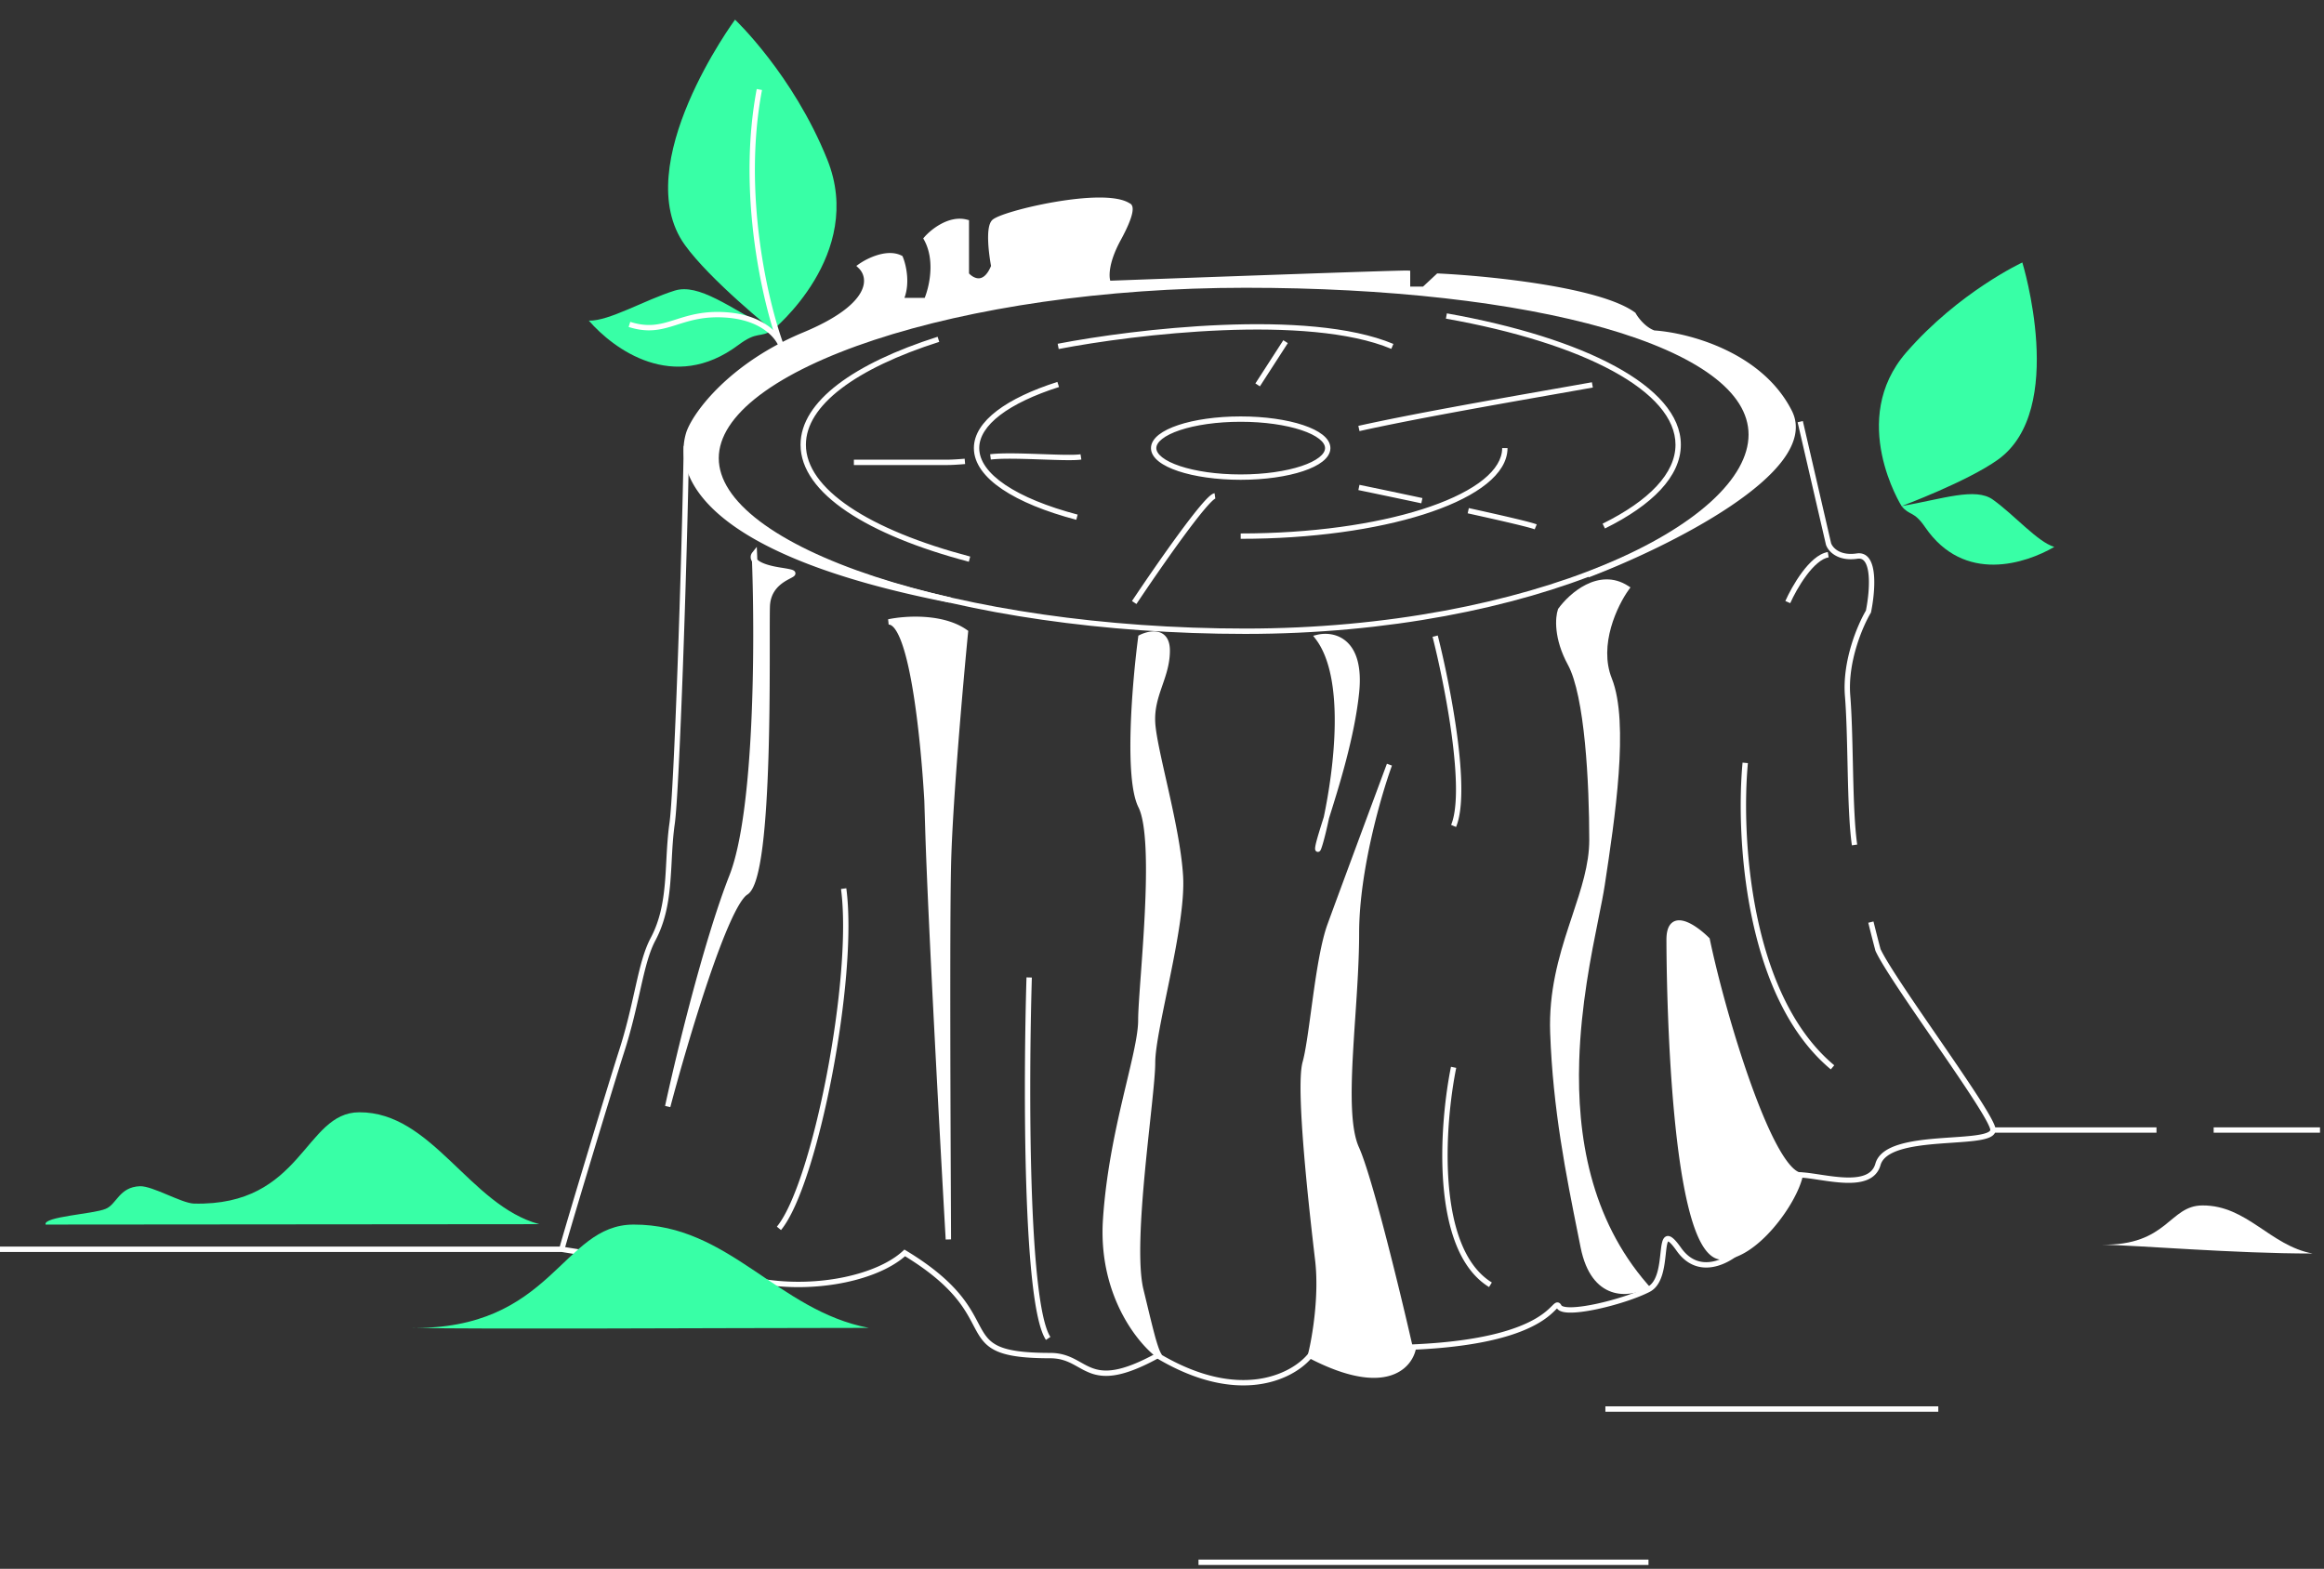 <svg width="434" height="293" fill="none" xmlns="http://www.w3.org/2000/svg"><rect width="100%" height="100%" fill="#333333" stroke="none"/><path fill-rule="evenodd" clip-rule="evenodd" d="m234.441 71.615 5.213-8.07.84.542-5.213 8.07-.84-.542Zm56.022 2c-12.016 2.117-26.809 4.723-36.58 6.899l-.218-.976c9.797-2.182 24.619-4.793 36.634-6.91 2.47-.434 4.82-.848 6.985-1.234l.175.985c-2.169.386-4.524.8-6.996 1.236Zm-96.524 12.18c-3.41-.118-6.932-.217-8.902.037l-.128-.992c2.071-.267 5.692-.161 9.065-.045l.7.024c1.448.05 2.834.098 4.026.117 1.397.021 2.482 0 3.083-.094l.156.987c-.7.111-1.872.128-3.254.107-1.203-.019-2.6-.067-4.047-.118l-.699-.024Zm-13.705.875c-1.356.116-2.535.185-3.419.185h-17.354v-1h17.354c.841 0 1.987-.066 3.334-.181l.085.996ZM265.426 94c-4.36-.929-8.578-1.812-11.753-2.469l.202-.98c3.178.658 7.397 1.542 11.759 2.471l-.208.978ZM220.79 100.5c-3.019 4.124-6.386 9.04-8.565 12.308l-.832-.555c2.184-3.275 5.56-8.204 8.59-12.344 1.515-2.069 2.949-3.948 4.107-5.328.578-.688 1.096-1.261 1.525-1.674.214-.205.416-.38.599-.51.169-.12.379-.245.603-.277l.142.99h.006s-.052.018-.172.102c-.127.09-.289.228-.485.417-.392.376-.883.918-1.452 1.596-1.137 1.353-2.555 3.212-4.066 5.275Zm61.605-2.749c-2.23-.529-5.134-1.182-8.31-1.88l.214-.976c3.178.698 6.089 1.352 8.327 1.883 1.119.266 2.072.501 2.808.695.722.192 1.268.352 1.546.468l-.384.923c-.205-.085-.681-.229-1.418-.424-.724-.191-1.668-.424-2.783-.689ZM335.701 78.864l.975-.226 5.276 22.814c.26.741 1.55 2.391 4.792 1.911.523-.077 1-.014 1.419.192.416.204.739.53.987.919.487.764.72 1.83.814 2.955.189 2.265-.169 5.04-.551 6.898l-.017.083-.044.072c-1.484 2.492-4.326 9.083-3.819 15.419.28 3.497.379 7.894.479 12.295l.049 2.152c.122 5.111.284 10.02.765 13.387l-.99.142c-.491-3.437-.653-8.41-.775-13.506l-.049-2.156c-.1-4.405-.198-8.768-.476-12.234-.525-6.563 2.363-13.3 3.914-15.937.367-1.812.693-4.433.517-6.532-.089-1.073-.306-1.943-.66-2.501-.173-.271-.368-.452-.584-.558-.213-.104-.481-.153-.833-.101-3.726.552-5.489-1.39-5.894-2.604l-.007-.023-5.288-22.861Zm-209.166 45.559c.514-14.162.966-30.288 1.144-41.139l1 .017c-.178 10.859-.63 26.992-1.144 41.158-.514 14.146-1.091 26.381-1.523 29.404-.332 2.328-.454 4.624-.576 6.922a127.236 127.236 0 0 1-.266 4.154c-.314 3.66-.946 7.275-2.773 10.705-1.164 2.184-1.876 5.048-2.677 8.59l-.255 1.134c-.734 3.268-1.578 7.03-2.925 11.204-1.862 5.776-9.424 30.764-10.994 36.347l3.006.482 9.056 1.456a29668.05 29668.05 0 0 1 24.921 4.018c5.144.833 10.491.623 15.151-.353 4.671-.978 8.595-2.715 10.938-4.888l.276-.256.323.194c5.087 3.075 8.118 5.834 10.107 8.256 1.629 1.982 2.552 3.735 3.318 5.187.168.318.328.622.486.91.876 1.598 1.693 2.737 3.442 3.516 1.796.799 4.616 1.237 9.556 1.237 1.879 0 3.255.492 4.46 1.095.43.215.846.448 1.248.673l.443.248c.545.3 1.079.576 1.655.795 2.231.85 5.299.927 12.003-2.749l.251-.138.246.147c15.157 9.071 24.908 3.722 27.831.114l.257-.317.362.188c6.984 3.637 11.528 4.069 14.348 3.254 2.791-.806 3.987-2.862 4.251-4.488l.065-.402.406-.018c13.175-.579 19.623-2.929 22.887-4.853 1.604-.945 2.453-1.794 2.973-2.314l.021-.021c.129-.129.252-.252.362-.348.102-.089.243-.2.412-.258a.698.698 0 0 1 .643.092c.158.113.261.276.333.41.024.045.133.161.503.252.351.085.84.124 1.451.109 1.218-.028 2.818-.262 4.547-.631 3.463-.74 7.339-1.999 9.537-3.134.941-.485 1.514-1.491 1.88-2.772.322-1.128.459-2.377.582-3.497l.049-.437c.068-.599.14-1.163.251-1.608.055-.224.126-.44.223-.625.096-.183.239-.377.46-.495.5-.268 1.005.01 1.38.328.409.347.893.927 1.479 1.757.881 1.249 1.85 1.976 2.824 2.355.978.379 1.996.42 2.993.241 1.997-.358 3.862-1.595 4.974-2.646l11.24-14.065.252.01c1.008.04 2.259.229 3.569.427l.344.052c1.451.218 2.974.436 4.403.494 1.436.058 2.725-.049 3.724-.445.973-.386 1.668-1.042 1.976-2.134.519-1.84 2.302-2.899 4.418-3.552 2.142-.662 4.805-.965 7.369-1.169.844-.067 1.675-.124 2.477-.178 1.661-.113 3.195-.217 4.452-.391.932-.128 1.661-.289 2.149-.498.511-.218.589-.409.594-.512.002-.042-.023-.202-.154-.528a12.3 12.3 0 0 0-.56-1.154c-.499-.928-1.228-2.131-2.122-3.531-1.787-2.799-4.213-6.354-6.734-10.023l-1.265-1.84c-2.113-3.071-4.227-6.145-6.023-8.841-2.147-3.224-3.866-5.948-4.574-7.489l-.018-.039-.011-.042a302.075 302.075 0 0 1-1.326-5.198l.971-.239c.502 2.038.966 3.843 1.31 5.138.68 1.464 2.34 4.102 4.48 7.314 1.791 2.69 3.9 5.756 6.013 8.826l1.267 1.844c2.52 3.667 4.955 7.236 6.753 10.051.898 1.407 1.643 2.634 2.16 3.595.258.48.465.903.607 1.255.057.142.109.286.149.426h30.113v1h-30.154c-.202.43-.635.715-1.082.906-.618.264-1.456.439-2.406.57-1.292.178-2.885.286-4.568.401-.794.054-1.607.109-2.418.174-2.562.204-5.127.501-7.154 1.127-2.052.634-3.379 1.551-3.751 2.869-.404 1.433-1.35 2.308-2.569 2.791-1.194.474-2.649.575-4.133.515-1.491-.06-3.065-.286-4.511-.504l-.328-.049c-1.217-.184-2.32-.351-3.226-.407l-10.964 13.72-.025.024c-1.197 1.14-3.245 2.522-5.511 2.93-1.142.205-2.351.164-3.531-.294-1.183-.459-2.302-1.323-3.28-2.71-.576-.816-1.001-1.31-1.309-1.571a1.038 1.038 0 0 0-.275-.186.385.385 0 0 0-.032.055 1.841 1.841 0 0 0-.139.401c-.093.372-.159.874-.227 1.479l-.048.431c-.122 1.111-.268 2.45-.616 3.665-.392 1.373-1.072 2.711-2.383 3.387-2.305 1.19-6.275 2.473-9.786 3.223-1.757.375-3.426.623-4.733.653-.651.015-1.238-.022-1.711-.138-.412-.101-.833-.284-1.079-.638l-.047.045c-.052.05-.112.11-.183.181l-.019.019c-.543.543-1.461 1.462-3.175 2.471-3.421 2.016-9.952 4.36-22.958 4.972-.439 1.874-1.888 4.023-4.881 4.888-3.126.903-7.845.377-14.732-3.144-3.522 3.974-13.615 8.805-28.61-.052-6.641 3.598-9.987 3.661-12.589 2.671a13.797 13.797 0 0 1-1.782-.855c-.159-.087-.315-.175-.469-.261-.394-.221-.779-.437-1.186-.641-1.111-.555-2.332-.989-4.013-.989-4.96 0-7.962-.434-9.962-1.324-2.046-.91-2.997-2.277-3.913-3.948-.167-.305-.334-.62-.505-.946-.764-1.447-1.636-3.1-3.194-4.997-1.864-2.269-4.719-4.893-9.536-7.842-2.547 2.221-6.543 3.919-11.131 4.88-4.774 1-10.245 1.214-15.516.362-8.205-1.328-17.588-2.839-24.92-4.019l-9.056-1.455-3.517-.565H0v-1h104.535c1.463-5.248 9.169-30.715 11.054-36.559 1.331-4.128 2.166-7.846 2.9-11.116.086-.385.171-.764.256-1.136.795-3.517 1.532-6.517 2.769-8.839 1.734-3.255 2.35-6.712 2.66-10.32.113-1.32.185-2.674.258-4.046.125-2.337.253-4.726.59-7.087.423-2.956.999-15.116 1.513-29.298Zm184.95 107.423h.01-.01Zm121.77-20.297h-19.861v-1h19.861v1Zm-71.284 52.113h-62.17v-1h62.17v1ZM307.85 292.28h-84.034v-1h84.034v1Z" fill="#fff"/><path d="M128.677 80.772c1.369-3.765 8.15-12.675 21.496-18.218 13.347-5.544 12.577-10.866 10.523-12.833 1.455-1.027 4.98-2.772 7.444-1.54.598 1.454 1.437 5.082 0 7.956h4.876c.941-2.139 2.259-7.443 0-11.55 1.198-1.368 4.363-3.9 7.443-3.08v9.754c1.027 1.197 3.491 2.566 5.133-1.54-.427-2.225-1.026-6.981 0-8.213 1.284-1.54 20.533-6.16 25.153-3.08.442.093.683 1.456-1.884 6.16-2.568 4.703-2.305 7.525-1.852 8.348 18.069-.666 54.533-1.98 55.842-1.907v2.975l.287.025h2.804l2.636-2.454c9.484.454 30.051 2.526 36.45 7.18.485.88 1.927 2.8 3.818 3.455 6.16.393 19.85 3.888 25.328 14.724 5.478 10.837-23.126 24.92-37.663 30.427 19.035-7.238 31.026-16.807 31.026-26.188 0-14.09-26.606-23.8-64.399-27.144h-.287v-.025c-9.472-.83-19.643-1.26-30.27-1.26-53.2 0-99.354 15.173-99.354 32.825 0 11.033 17.694 20.51 44.205 26.507-45.648-8.912-51.337-23.464-48.755-31.304Z" fill="#fff"/><path fill-rule="evenodd" clip-rule="evenodd" d="M186.278 41.623c-.202.112-.283.184-.301.205-.159.19-.302.593-.381 1.232-.077.614-.086 1.362-.049 2.159.073 1.59.326 3.312.537 4.407l.028.144-.055.136c-.854 2.137-2.009 3.046-3.25 3.074-1.169.026-2.172-.747-2.727-1.394l-.12-.14V41.91c-1.255-.215-2.54.148-3.694.758a10.83 10.83 0 0 0-2.643 1.998c1.046 2.088 1.253 4.414 1.092 6.473-.169 2.166-.749 4.081-1.241 5.2l-.131.298h-6.012l.362-.723c.665-1.33.813-2.857.712-4.252-.093-1.278-.392-2.41-.657-3.112-1.036-.444-2.311-.343-3.565.033a11.892 11.892 0 0 0-2.726 1.236c.92 1.185 1.362 3.04.194 5.214-1.302 2.424-4.58 5.197-11.285 7.982-6.613 2.747-11.594 6.326-15.086 9.676-3.498 3.355-5.478 6.458-6.13 8.244-1.212 3.689-.536 9.08 6.141 14.704 3.826 3.223 9.612 6.509 18.106 9.563-3.054-1.285-5.819-2.64-8.26-4.059-7.767-4.515-12.409-9.772-12.409-15.574 0-4.645 3.033-9.032 8.241-12.975 5.219-3.95 12.707-7.523 21.829-10.532 12.184-4.019 27.33-7.048 43.981-8.617l-.059.002-.148-.27c-.301-.547-.47-1.584-.264-3.03.208-1.466.808-3.405 2.114-5.799 1.276-2.337 1.831-3.805 2.021-4.676.096-.438.09-.685.066-.8l-.041-.028c-.494-.33-1.222-.578-2.161-.738-.932-.16-2.036-.225-3.255-.213-2.438.024-5.289.356-8.049.835-2.758.478-5.41 1.1-7.448 1.696-1.02.298-1.877.587-2.514.846a7.34 7.34 0 0 0-.763.353Zm52.451 10.67c8.224.13 16.138.524 23.623 1.165V51.53c-.34.005-.85.016-1.521.034-1.156.03-2.758.078-4.7.14-3.884.123-9.129.301-14.898.502-.825.03-1.66.059-2.504.088Zm23.623 2.17v.066h.765c18.863 1.67 34.9 4.927 46.206 9.506 5.657 2.29 10.1 4.9 13.122 7.784 3.017 2.88 4.593 6.005 4.593 9.354 0 4.47-2.863 9.08-8.195 13.513-5.319 4.421-13.018 8.598-22.503 12.205l-.006.003.354.935c7.289-2.762 18.113-7.675 26.439-13.268 4.159-2.793 7.732-5.78 9.922-8.78 2.19-3.003 3.063-6.122 1.572-9.072-2.806-5.551-7.704-9.2-12.643-11.506-4.902-2.29-9.889-3.278-13.03-3.488-.821-.3-1.568-.873-2.18-1.498-.626-.64-1.081-1.303-1.302-1.703l-.053-.097-.09-.066c-1.673-1.216-4.227-2.238-7.218-3.097-3.002-.864-6.49-1.577-10.065-2.157-7.149-1.16-14.681-1.794-19.438-2.022l-.21-.01-2.646 2.464h-2.394v-2.973l-.472-.026c-.19-.01-.933.003-2.075.033-1.159.03-2.763.078-4.706.14-3.885.123-9.131.302-14.901.503-11.39.397-24.822.885-33.856 1.218-.113-.395-.192-1.099-.044-2.136.188-1.327.741-3.151 2.002-5.46 1.292-2.368 1.9-3.933 2.12-4.943.11-.5.133-.905.068-1.219-.058-.28-.217-.578-.528-.695-.653-.417-1.513-.686-2.485-.851-1.01-.172-2.178-.239-3.433-.227-2.511.025-5.419.366-8.209.85-2.792.484-5.482 1.113-7.559 1.72-1.037.304-1.93.604-2.61.88a8.279 8.279 0 0 0-.87.405c-.223.123-.442.268-.585.44-.355.425-.522 1.078-.606 1.748-.086.693-.093 1.504-.055 2.329.073 1.582.315 3.272.526 4.404-.775 1.857-1.647 2.297-2.29 2.311-.671.015-1.352-.414-1.824-.911v-9.946l-.371-.098c-1.71-.456-3.406.027-4.79.76-1.388.733-2.526 1.75-3.159 2.473l-.23.264.169.306c1.066 1.94 1.299 4.185 1.139 6.233-.145 1.861-.613 3.523-1.034 4.576h-3.783c.499-1.346.593-2.776.501-4.047-.108-1.502-.48-2.825-.8-3.6l-.071-.173-.167-.084c-1.4-.7-3.048-.533-4.467-.108a12.739 12.739 0 0 0-3.488 1.687l-.496.35.438.42c.876.839 1.525 2.42.419 4.477-1.136 2.115-4.147 4.774-10.788 7.533-6.733 2.797-11.817 6.445-15.394 9.877-3.567 3.422-5.661 6.653-6.38 8.632l-.003.007-.003.007c-1.367 4.151-.485 9.953 6.445 15.79 6.902 5.812 19.835 11.7 42.689 16.161l.207-.978c-13.232-2.993-24.228-6.847-31.903-11.309-7.707-4.48-11.912-9.479-11.912-14.71 0-4.181 2.735-8.31 7.844-12.177 5.098-3.859 12.473-7.39 21.539-10.38 18.128-5.98 42.912-9.767 69.47-9.767 10.444 0 20.444.415 29.771 1.217Zm55.868 42.003c.434-.335.855-.672 1.262-1.011 5.423-4.507 8.556-9.372 8.556-14.282 0-3.697-1.75-7.068-4.903-10.077-3.147-3.004-7.717-5.672-13.437-7.988-10.696-4.332-25.514-7.472-42.859-9.23l1.926-1.794c4.737.235 12.115.864 19.115 2 3.553.576 6.999 1.282 9.949 2.13 2.907.836 5.288 1.799 6.819 2.884a9.649 9.649 0 0 0 1.405 1.818c.688.703 1.585 1.404 2.63 1.766l.064.022.068.005c3.023.193 7.924 1.151 12.74 3.4 4.815 2.249 9.502 5.766 12.173 11.051 1.248 2.468.599 5.172-1.487 8.03-2.087 2.861-5.547 5.77-9.671 8.541a89.722 89.722 0 0 1-4.35 2.735Z" fill="#fff"/><path fill-rule="evenodd" clip-rule="evenodd" d="M319.508 93.696c4.65-4.23 7.029-8.514 7.029-12.523 0-3.97-2.338-7.69-6.949-11.084-4.611-3.393-11.365-6.354-19.856-8.789-16.967-4.865-40.605-7.555-67.152-7.555-26.516 0-51.246 3.782-69.313 9.742-9.039 2.981-16.357 6.49-21.394 10.303-5.06 3.83-7.646 7.83-7.646 11.78 0 3.949 2.586 7.948 7.646 11.778 5.037 3.813 12.355 7.322 21.394 10.303 18.067 5.96 42.797 9.743 69.313 9.743 26.487 0 50.093-4.873 67.045-11.915 8.479-3.522 15.25-7.568 19.883-11.783Zm-86.928 24.698c53.199 0 94.957-19.569 94.957-37.221 0-17.653-41.758-28.428-94.957-28.428-53.199 0-99.353 15.172-99.353 32.824 0 17.653 46.154 32.825 99.353 32.825Z" fill="#fff"/><path fill-rule="evenodd" clip-rule="evenodd" d="M217.028 81.975c-.765.603-1.087 1.187-1.087 1.716 0 .53.322 1.113 1.087 1.716.76.6 1.891 1.16 3.332 1.64 2.878.96 6.886 1.562 11.335 1.562 4.45 0 8.457-.602 11.335-1.561 1.442-.48 2.572-1.042 3.332-1.64.766-.604 1.087-1.188 1.087-1.717 0-.529-.321-1.113-1.087-1.716-.76-.599-1.89-1.16-3.332-1.64-2.878-.96-6.885-1.562-11.335-1.562-4.449 0-8.457.602-11.335 1.561-1.441.481-2.572 1.042-3.332 1.641Zm3.016-2.59c3.005-1 7.124-1.612 11.651-1.612s8.647.611 11.652 1.613c1.499.5 2.749 1.106 3.634 1.803.88.694 1.468 1.535 1.468 2.502 0 .967-.588 1.809-1.468 2.502-.885.697-2.135 1.304-3.634 1.804-3.005 1.001-7.125 1.612-11.652 1.612-4.527 0-8.646-.61-11.651-1.612-1.5-.5-2.75-1.107-3.635-1.804-.879-.693-1.468-1.535-1.468-2.502 0-.967.589-1.808 1.468-2.502.885-.697 2.135-1.303 3.635-1.803ZM228.247 61.686c-11.82.48-23.448 2.128-30.538 3.5l-.19-.981c7.132-1.38 18.81-3.036 30.687-3.518 11.856-.482 23.998.199 32.003 3.547l-.386.923c-7.786-3.257-19.734-3.953-31.576-3.471Zm-41.475 15.83c-2.581 1.97-3.903 4.064-3.903 6.175 0 2.365 1.66 4.707 4.872 6.87 3.195 2.152 7.824 4.052 13.506 5.55l-.255.967c-5.739-1.513-10.486-3.449-13.81-5.688-3.308-2.228-5.313-4.832-5.313-7.699 0-2.562 1.604-4.915 4.297-6.97 2.7-2.062 6.571-3.886 11.296-5.393l.304.953c-4.668 1.488-8.42 3.27-10.994 5.234ZM280.46 84.5c.043-.268.065-.538.065-.81h1c0 .325-.026.648-.077.968-.377 2.359-2.107 4.517-4.78 6.416-2.681 1.905-6.378 3.598-10.83 5.01-8.907 2.823-20.928 4.549-34.141 4.549v-1c13.136 0 25.051-1.717 33.839-4.503 4.396-1.394 7.986-3.048 10.553-4.871 2.576-1.83 4.056-3.784 4.371-5.759ZM301.17 69.291c-7.537-4.1-18.301-7.495-31.15-9.78l.176-.985c12.907 2.296 23.785 5.716 31.452 9.887 7.628 4.15 12.244 9.143 12.244 14.645 0 2.977-1.356 5.807-3.791 8.422-2.432 2.613-5.962 5.037-10.38 7.223l-.444-.896c4.355-2.155 7.771-4.515 10.092-7.008 2.319-2.491 3.523-5.09 3.523-7.74 0-4.91-4.147-9.646-11.722-13.767ZM157.093 72.57c-4.311 3.292-6.593 6.844-6.593 10.49 0 4.08 2.862 8.045 8.213 11.648 5.334 3.594 13.039 6.752 22.469 9.238l-.255.967c-9.487-2.501-17.31-5.696-22.773-9.375-5.447-3.669-8.654-7.895-8.654-12.479 0-4.096 2.564-7.907 6.987-11.284 4.43-3.382 10.802-6.39 18.61-8.878l.304.952c-7.751 2.47-14.003 5.435-18.308 8.72Z" fill="#fff"/><path d="M165.955 116.151c2.973-.637 10.003-1.147 14.335 1.911-.955 9.77-2.93 32.176-3.185 43.644-.319 14.336 0 65.944 0 69.766-1.062-18.583-3.313-59.89-3.823-76.456-.07-2.271-.125-4.078-.166-5.488-.746-12.825-2.953-33.377-7.161-33.377Z" fill="#fff"/><path fill-rule="evenodd" clip-rule="evenodd" d="M167.517 116.392c.11.111.214.23.315.357.51.645.966 1.552 1.379 2.636.827 2.172 1.528 5.18 2.115 8.56.909 5.232 1.557 11.42 1.977 16.926a.421.421 0 0 1 .105.079c.025.038.056.1.064.123.005.015.013.039.015.049l.009.043c.004.023.005.046.006.053.006.073.016.29.028.599.052 1.261.159 4.295.251 6.952l-.068.003.068 2.229c.37 12.018 1.657 37.07 2.741 57.011-.066-17.36-.119-41.264.082-50.317.253-11.376 2.194-33.47 3.159-43.386-2.029-1.338-4.655-1.923-7.183-2.089a26.247 26.247 0 0 0-5.063.172Zm5.098 33.158.167 5.482c.51 16.573 2.761 57.888 3.823 76.469l.999-.029c0-.675-.01-2.833-.024-6.009-.068-14.848-.238-51.942.024-63.746.254-11.446 2.227-33.834 3.183-43.606l.029-.289-.238-.168c-2.274-1.605-5.22-2.254-7.933-2.432-2.72-.178-5.267.113-6.795.44l.104.989c.304 0 .671.184 1.094.718.418.53.831 1.328 1.228 2.372.793 2.081 1.481 5.014 2.064 8.375 1.166 6.712 1.903 15.031 2.275 21.434Zm.885-4.283v-.006.006Z" fill="#fff"/><path d="M140.93 104.694c-.364-.474-.273-.915-.046-1.199.016.388.031.788.046 1.199.492.64 1.814 1.341 4.752 1.8 6.397.999-2.199.2-2.399 6.797-.2 6.597.8 50.378-3.998 53.377-3.838 2.399-11.328 27.655-14.594 39.983 1.988-9.207 7.171-30.694 11.995-42.982 4.7-11.968 4.807-43.539 4.244-58.975ZM217.976 121.51c0-3.944-3.287-3.287-4.93-2.465-1.096 8.308-2.63 26.24 0 31.499 3.287 6.574 0 33.69 0 39.99 0 6.3-5.478 20.543-6.574 37.251-.876 13.367 5.899 22.429 10.099 25.534-.913-1.279-1.772-5.155-3.525-12.386-2.191-9.039 2.191-36.156 2.191-42.456 0-6.3 5.752-25.473 5.204-34.808-.547-9.334-4.93-23.534-5.204-28.738-.274-5.204 2.739-8.491 2.739-13.421ZM246.091 119.045c2.838-.691 8.255.404 7.223 10.31-.856 8.223-3.76 17.469-5.615 23.358-.836 3.992-1.608 6.425-1.608 5.794 0-.693.67-2.814 1.608-5.794 1.897-9.059 4.122-26.147-1.608-33.668ZM253.314 174.254c0-11.609 4.105-25.797 6.157-31.441-2.928 7.876-9.247 24.901-11.1 29.995-2.315 6.368-3.28 20.839-4.631 25.669-1.35 4.83 1.351 28.359 2.351 36.849.8 6.792-.589 14.641-1.255 17.352 13.09 6.628 17.029 2.944 18.565-.728-2.317-10.178-7.58-31.925-10.087-37.488-3.134-6.953 0-25.697 0-40.208Z" fill="#fff"/><path fill-rule="evenodd" clip-rule="evenodd" d="m141.329 102.138.055 1.337c.014.333.027.675.04 1.025.199.205.553.451 1.156.699.711.293 1.735.575 3.18.801.798.125 1.38.224 1.777.315.196.045.368.093.505.149.069.028.144.063.213.111a.677.677 0 0 1 .22.238.586.586 0 0 1 .052.428.672.672 0 0 1-.153.276 1.433 1.433 0 0 1-.327.255 10.64 10.64 0 0 1-.499.273c-.115.061-.235.124-.351.187-1.334.728-3.322 2.053-3.413 5.074-.034 1.116-.034 3.303-.033 6.191.001 1.357.001 2.869-.002 4.497-.009 5.08-.053 11.271-.24 17.35-.188 6.077-.52 12.056-1.107 16.709-.293 2.325-.652 4.336-1.095 5.87-.221.766-.468 1.429-.746 1.957-.273.52-.602.957-1.011 1.212-.373.234-.859.801-1.433 1.739-.563.918-1.173 2.128-1.815 3.567-1.284 2.877-2.676 6.627-4.055 10.699-2.755 8.14-5.441 17.525-7.072 23.682l-.972-.233c1.988-9.208 7.178-30.731 12.018-43.059 2.316-5.897 3.517-16.701 4.062-28.029.539-11.229.43-22.889.154-30.598a1.495 1.495 0 0 1-.251-.851c.009-.329.137-.612.308-.826l.835-1.045Zm.139 3.632c.253 7.719.333 18.923-.187 29.736-.543 11.31-1.745 22.275-4.129 28.346-2.369 6.033-4.827 14.301-6.949 22.237.363-1.119.73-2.227 1.097-3.313 1.382-4.083 2.786-7.867 4.088-10.786.651-1.458 1.282-2.712 1.876-3.682.583-.951 1.17-1.697 1.756-2.064.191-.119.417-.376.656-.83.235-.446.459-1.038.67-1.768.422-1.461.773-3.413 1.064-5.718.581-4.605.912-10.546 1.099-16.614.187-6.066.231-12.245.24-17.322.003-1.612.003-3.114.002-4.467-.001-2.902-.001-5.118.033-6.249.108-3.576 2.518-5.15 3.934-5.922l.253-.136c-.338-.065-.785-.14-1.365-.23-1.493-.233-2.6-.532-3.407-.864a6.09 6.09 0 0 1-.731-.354Zm72.039 13.611c-.539 4.152-1.171 10.547-1.358 16.572-.095 3.08-.074 6.054.132 8.578.209 2.543.601 4.566 1.213 5.789.444.888.762 2.089.99 3.491.229 1.409.371 3.053.449 4.847.155 3.588.051 7.809-.155 12.008-.198 4.055-.493 8.101-.744 11.551l-.027.372c-.257 3.541-.461 6.393-.461 7.945 0 1.633-.353 3.749-.884 6.233-.36 1.684-.807 3.559-1.291 5.59-.231.971-.471 1.976-.714 3.013-1.505 6.431-3.14 14.136-3.685 22.448-.756 11.53 4.264 19.787 8.261 23.691a40.788 40.788 0 0 1-.592-2.021c-.428-1.588-.92-3.628-1.529-6.155-.174-.721-.357-1.482-.552-2.283-.564-2.329-.698-5.776-.596-9.692.104-3.928.447-8.375.858-12.727.303-3.197.642-6.348.949-9.209.112-1.034.219-2.03.319-2.977.378-3.58.648-6.425.648-7.968 0-1.628.368-4.051.898-6.876.363-1.931.805-4.074 1.266-6.309.216-1.044.436-2.108.653-3.18 1.373-6.766 2.657-13.824 2.388-18.413-.271-4.621-1.494-10.465-2.694-15.839l-.484-2.155c-.426-1.891-.831-3.688-1.165-5.299-.458-2.208-.791-4.105-.862-5.448-.142-2.708.574-4.911 1.294-7.003l.099-.288c.69-1.998 1.346-3.899 1.346-6.157 0-.921-.193-1.509-.45-1.879-.251-.362-.596-.562-1.007-.653-.778-.171-1.756.067-2.513.403Zm4.341-.321c.41.59.629 1.399.629 2.45 0 2.431-.707 4.476-1.389 6.448l-.111.323c-.718 2.085-1.371 4.127-1.24 6.624.066 1.259.384 3.088.842 5.298.332 1.602.734 3.386 1.159 5.273.16.709.323 1.432.487 2.167 1.197 5.361 2.439 11.283 2.716 15.997.278 4.746-1.04 11.942-2.406 18.671-.219 1.08-.44 2.149-.656 3.195-.46 2.229-.899 4.357-1.26 6.28-.531 2.833-.881 5.169-.881 6.691 0 1.608-.278 4.514-.654 8.073-.1.95-.207 1.949-.319 2.984-.307 2.859-.646 6.001-.947 9.191-.41 4.344-.752 8.765-.854 12.66-.102 3.908.037 7.24.568 9.43.196.806.38 1.57.554 2.293.609 2.524 1.096 4.546 1.521 6.12a32.7 32.7 0 0 0 .745 2.464c.232.644.439 1.073.626 1.336l-.704.693c-4.324-3.197-11.189-12.418-10.3-25.969.55-8.396 2.202-16.167 3.71-22.61.245-1.048.486-2.059.718-3.032.482-2.023.925-3.88 1.282-5.552.531-2.481.862-4.507.862-6.024 0-1.598.208-4.498.464-8.018l.027-.368c.251-3.452.545-7.488.743-11.531.205-4.189.307-8.373.153-11.916-.076-1.771-.216-3.373-.436-4.73-.222-1.363-.52-2.448-.898-3.204-.703-1.406-1.105-3.596-1.314-6.154-.211-2.577-.231-5.591-.135-8.691.192-6.199.851-12.776 1.401-16.943l.034-.263.238-.118c.862-.431 2.22-.858 3.412-.596.617.135 1.196.459 1.613 1.058Zm29.111.344c2.597 3.933 3.37 9.895 3.297 15.904-.04 3.282-.333 6.612-.738 9.691 1.398-4.909 2.759-10.511 3.299-15.696.508-4.875-.586-7.432-1.998-8.706-1.168-1.053-2.643-1.311-3.86-1.193Zm1.225 33.436c1.852-5.882 4.767-15.163 5.628-23.433.524-5.032-.575-7.975-2.323-9.552-1.739-1.57-3.991-1.667-5.516-1.296l-.743.181.463.608c2.756 3.616 3.64 9.616 3.563 15.948-.077 6.29-1.097 12.78-2.041 17.291l-.02.063c-.457 1.45-.851 2.702-1.132 3.679-.144.499-.26.933-.34 1.289-.078.346-.132.656-.132.889 0 .043.001.149.04.256a.514.514 0 0 0 .756.267.577.577 0 0 0 .154-.14.936.936 0 0 0 .062-.094c.03-.053.057-.113.082-.171.098-.232.228-.626.377-1.142.301-1.039.704-2.65 1.122-4.643Zm7.104 2.677a4173.397 4173.397 0 0 0-6.446 17.462c-1.136 3.124-1.951 8.277-2.652 13.309-.126.905-.249 1.805-.369 2.689-.542 3.987-1.036 7.623-1.599 9.635-.153.547-.257 1.397-.31 2.511a55.691 55.691 0 0 0-.015 3.942c.079 3.004.32 6.653.636 10.422.631 7.538 1.555 15.536 2.055 19.78.774 6.576-.475 14.102-1.174 17.142 6.311 3.145 10.342 3.786 12.942 3.277 2.521-.495 3.784-2.094 4.522-3.784a762.873 762.873 0 0 0-4.933-20.301c-1.922-7.42-3.854-14.199-5.086-16.933-.824-1.827-1.218-4.38-1.366-7.356-.148-2.988-.049-6.457.147-10.146.125-2.34.288-4.767.453-7.222.356-5.307.722-10.74.722-15.69 0-6.076 1.114-12.843 2.473-18.737Zm-7.386 17.12c1.853-5.096 8.173-22.123 11.101-29.998l.939.345c-2.045 5.622-6.127 19.747-6.127 31.27 0 4.984-.369 10.477-.727 15.802a513.826 513.826 0 0 0-.449 7.163c-.196 3.68-.293 7.108-.147 10.043.146 2.947.535 5.345 1.279 6.995 1.275 2.829 3.228 9.704 5.142 17.093a759.505 759.505 0 0 1 4.976 20.489l.036.156-.062.148c-.807 1.929-2.283 3.93-5.315 4.524-2.979.584-7.361-.213-13.938-3.543l-.354-.179.095-.386c.66-2.685 2.033-10.467 1.244-17.175-.5-4.245-1.426-12.257-2.059-19.813-.316-3.778-.559-7.448-.638-10.479-.04-1.516-.039-2.878.016-4.017.053-1.13.161-2.072.345-2.732.542-1.939 1.024-5.478 1.566-9.463.121-.892.246-1.806.374-2.73.698-5.003 1.523-10.269 2.703-13.513Z" fill="#fff"/><path d="M303.77 109.841c-5.122-3.292-10.365 1.372-12.347 4.116-.479 1.334-.786 5.193 1.81 9.952 3.245 5.949 4.056 22.444 4.056 32.99 0 10.546-7.842 20.822-7.301 35.964.54 15.143 3.245 27.852 5.678 40.021 1.947 9.734 8.563 8.923 11.628 7.301-21.633-24.878-10.005-62.464-8.112-74.903 1.892-12.439 4.588-30.286 1.352-38.398-2.59-6.49 1.078-14.066 3.236-17.043Z" fill="#fff"/><path fill-rule="evenodd" clip-rule="evenodd" d="M291.871 114.191c-.411 1.246-.693 4.907 1.801 9.479.846 1.552 1.517 3.756 2.053 6.319.537 2.571.945 5.539 1.25 8.643.611 6.207.814 12.984.814 18.267 0 4.751-1.563 9.446-3.224 14.437-.217.654-.437 1.312-.654 1.977-1.89 5.769-3.691 12.053-3.424 19.533.509 14.23 2.932 26.303 5.249 37.84l.421 2.1c.95 4.754 3.007 6.802 5.071 7.536 1.848.657 3.822.308 5.261-.307-10.571-12.49-13.009-28.025-12.573-41.962.325-10.399 2.258-19.989 3.625-26.769.487-2.411.901-4.467 1.146-6.077.947-6.223 2.091-13.775 2.595-20.782.507-7.035.358-13.418-1.213-17.356-1.35-3.383-1.059-7.021-.179-10.159.8-2.852 2.099-5.335 3.162-6.914-2.223-1.218-4.451-.891-6.41.087-2.076 1.036-3.804 2.788-4.771 4.108Zm4.325-5.003c2.307-1.151 5.094-1.535 7.844.233l.445.286-.31.428c-1.047 1.445-2.476 4.03-3.322 7.045-.846 3.017-1.094 6.412.145 9.519 1.665 4.174 1.787 10.771 1.282 17.797-.508 7.054-1.658 14.645-2.604 20.861-.254 1.671-.678 3.771-1.171 6.218-1.366 6.775-3.268 16.205-3.59 26.509-.437 14 2.057 29.469 12.756 41.773l.413.475-.556.295c-1.61.852-4.18 1.511-6.635.637-2.496-.888-4.721-3.302-5.717-8.282l-.423-2.112c-2.315-11.529-4.754-23.675-5.265-37.989-.274-7.663 1.576-14.088 3.472-19.879.22-.67.439-1.329.656-1.981 1.667-5.016 3.173-9.544 3.173-14.122 0-5.263-.203-12.005-.809-18.17-.303-3.082-.706-6.012-1.234-8.536-.529-2.532-1.176-4.622-1.952-6.044-2.653-4.864-2.376-8.871-1.842-10.361l.024-.066.041-.058c1.025-1.418 2.889-3.333 5.179-4.476ZM337.326 107.492c-1.318 1.77-2.408 3.82-3.004 5.161l-.914-.406c.619-1.392 1.744-3.51 3.116-5.353.687-.921 1.445-1.788 2.244-2.462.794-.67 1.662-1.178 2.567-1.329l.165.986c-.657.11-1.362.496-2.087 1.108-.721.608-1.427 1.41-2.087 2.295Z" fill="#fff"/><path d="M336.187 219.51c-5.686-1.003-14.311-29.377-17.376-44.008-2.369-2.353-7.107-5.646-7.107 0 0 7.057.525 59.266 9.872 59.266 6.124 0 13.496-10.103 14.611-15.258Z" fill="#fff"/><path fill-rule="evenodd" clip-rule="evenodd" d="M271.129 137.521c-.914-6.879-2.459-14.07-3.602-18.587l.969-.246c1.151 4.545 2.704 11.775 3.625 18.702.46 3.462.764 6.86.778 9.814.015 2.938-.256 5.498-.985 7.247l-.923-.385c.648-1.555.923-3.945.908-6.857-.014-2.896-.312-6.248-.77-9.688Zm55.959 33.497c-2.237-10.927-2.301-21.852-1.67-28.587l.996.094c-.623 6.651-.561 17.475 1.654 28.292 2.217 10.83 6.574 21.566 14.471 28.141l-.64.769c-8.155-6.791-12.576-17.794-14.811-28.709Zm-172.703 29.73c2.45-12.746 3.765-26.489 2.669-34.715l.991-.132c1.119 8.392-.224 22.266-2.678 35.036-1.229 6.393-2.741 12.53-4.372 17.59-1.624 5.038-3.387 9.074-5.145 11.209l-.772-.636c1.626-1.974 3.343-5.846 4.965-10.88 1.616-5.011 3.118-11.107 4.342-17.472Zm162.604-27.44c.804.57 1.565 1.235 2.173 1.839l.106.106.031.146c1.528 7.294 4.445 18.023 7.687 27.048 1.622 4.514 3.318 8.584 4.956 11.581.82 1.499 1.615 2.712 2.367 3.574.766.877 1.426 1.321 1.964 1.415l.511.091-.109.507c-.582 2.691-2.76 6.58-5.538 9.784-1.395 1.61-2.959 3.068-4.578 4.128-1.614 1.057-3.319 1.74-4.984 1.74-1.429 0-2.591-1-3.53-2.49-.948-1.503-1.751-3.626-2.438-6.146-1.375-5.048-2.32-11.829-2.971-18.804-1.301-13.957-1.433-28.792-1.433-32.325 0-1.453.3-2.485.937-3.079.664-.618 1.544-.63 2.362-.402.821.228 1.69.721 2.487 1.287Zm-4.167-.153c-.326.303-.619.977-.619 2.347 0 3.523.132 18.321 1.429 32.232.649 6.96 1.588 13.672 2.94 18.634.677 2.485 1.449 4.496 2.318 5.876.879 1.393 1.778 2.023 2.685 2.023 1.398 0 2.911-.578 4.436-1.577 1.521-.995 3.017-2.385 4.37-3.946 2.557-2.949 4.536-6.434 5.205-8.889-.701-.277-1.38-.851-2.03-1.595-.82-.939-1.655-2.222-2.491-3.753-1.674-3.062-3.392-7.188-5.02-11.722-3.237-9.01-6.148-19.7-7.694-27.033a16.812 16.812 0 0 0-1.94-1.629c-.757-.537-1.517-.955-2.177-1.139-.662-.184-1.114-.107-1.412.171Zm-121.172 48.16c-.429-13.592-.252-28.859.044-38.771l1 .03c-.296 9.898-.473 25.144-.045 38.71.214 6.784.58 13.138 1.156 18.19.288 2.527.628 4.718 1.025 6.47.401 1.769.85 3.034 1.328 3.752l-.832.554c-.586-.879-1.066-2.299-1.471-4.084-.409-1.802-.753-4.033-1.044-6.578-.58-5.092-.947-11.477-1.161-18.273Zm77.902-.061c-.656-8.037.314-16.586 1.411-22.01l.98.198c-1.083 5.359-2.04 13.811-1.394 21.731.323 3.959 1.045 7.764 2.339 10.976 1.293 3.212 3.145 5.799 5.71 7.378l-.524.851c-2.804-1.725-4.77-4.518-6.114-7.855-1.344-3.337-2.08-7.25-2.408-11.269Z" fill="#fff"/><path d="M377.665 49.02s8.455 27.505-4.547 36.82c-5.734 4.11-18.003 8.682-18.003 8.682 7.747-1.35 13.796-3.545 17.059-1.204 4.078 2.926 8.349 7.914 11.46 8.826-5.313 3.098-16.832 6.957-24.115-3.675-2.153-3.143-2.869-2.07-4.404-3.947 0 0-10.101-16.108.898-28.73 9.836-11.29 21.652-16.773 21.652-16.773ZM137.267 3.67s-20.027 27.194-9.388 42.056c4.692 6.556 16.379 15.948 16.379 15.948-7.98-4.242-13.765-8.808-18.262-7.4-5.622 1.761-12.261 5.717-16.034 5.61 4.625 5.295 15.767 13.637 27.919 4.556 3.592-2.685 3.958-1.25 6.377-2.766 0 0 17.385-14.09 10.237-31.871-6.393-15.902-17.228-26.133-17.228-26.133Z" fill="#38FFA6"/><path fill-rule="evenodd" clip-rule="evenodd" d="m145.348 64.542.156.421.947-.318a4.23 4.23 0 0 0-.174-.477c-2.935-8.09-7.61-28.177-3.975-47.357l-.983-.186c-3.301 17.42.164 35.536 3.059 44.996-1.701-1.555-4.498-3.007-8.754-3.305-4.203-.295-6.978.584-9.4 1.35l-.505.16c-2.513.786-4.706 1.347-8.018.285l-.305.952c3.607 1.157 6.042.524 8.622-.284.166-.051.332-.104.499-.157 2.408-.761 5.027-1.59 9.037-1.309 6.334.444 9.051 3.536 9.794 5.229Z" fill="#fff"/><path fill-rule="evenodd" clip-rule="evenodd" d="M100.72 228.635c-13.006-3.47-20.009-20.972-33.626-20.897-10.283 0-10.56 17.578-30.903 17.049-2.28-.075-7.726-3.319-10.06-3.243-3.891.15-4.336 3.394-6.392 4.224-2.224.981-11.728 1.434-11.228 2.942l92.209-.075ZM162.255 248.005c-16.996-3.204-26.147-19.364-43.941-19.294-13.437 0-15.14 19.782-41.722 19.294 15.114.277 54.332.018 85.663 0Z" fill="#38FFA6"/><path fill-rule="evenodd" clip-rule="evenodd" d="M431.848 234.113c-7.941-1.491-12.217-9.01-20.532-8.978-6.278 0-6.448 7.552-18.869 7.325 7.063.129 24.762 1.662 39.401 1.653Z" fill="#fff"/></svg>